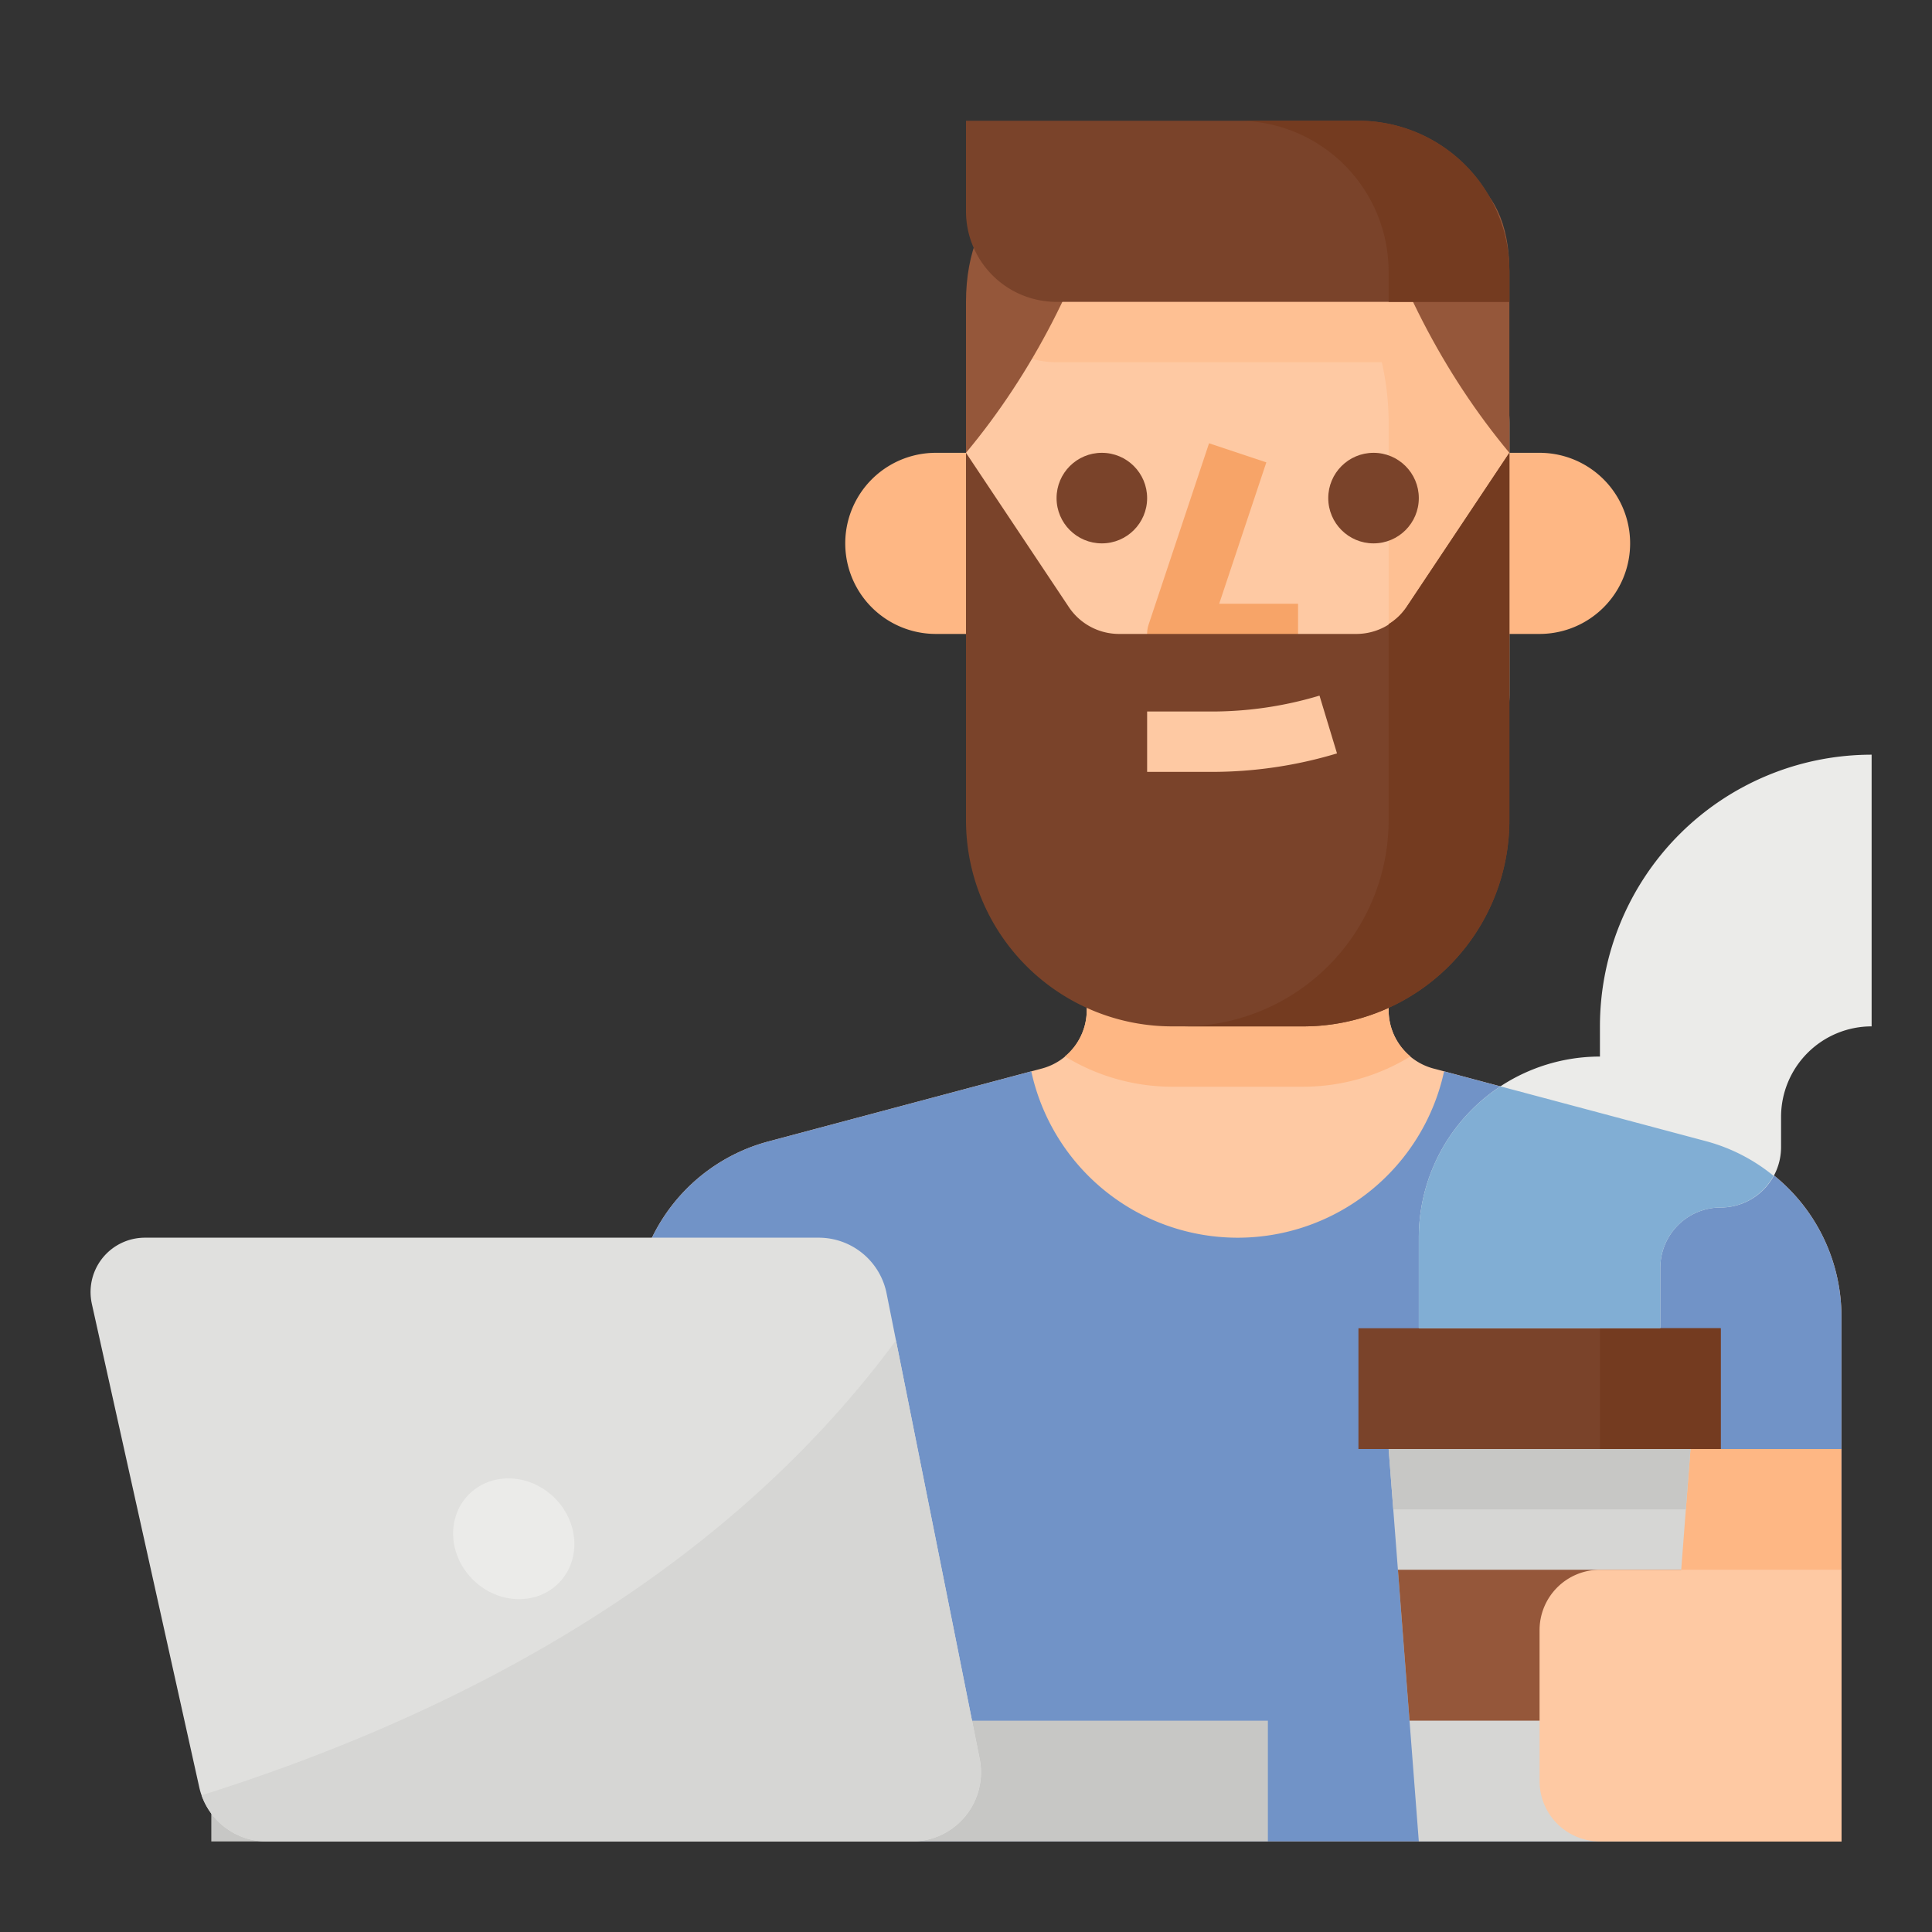 <svg xmlns="http://www.w3.org/2000/svg" height="512px" viewBox="0 0 512 512" width="512px" class=""><rect x="0" y="0" width="512" height="512" fill="#333333" stroke="none"/><g><path d="m368 267.708v-67.708h-80v67.708a16 16 0 0 1 -11.877 15.459l-72.491 19.333a48 48 0 0 0 -35.632 46.377v139.123h320v-139.123a48 48 0 0 0 -35.632-46.377l-72.491-19.331a16 16 0 0 1 -11.877-15.461z" fill="#fec9a3" data-original="#FEC9A3" class=""></path><path d="m345.373 288a54.569 54.569 0 0 0 28.409-8.042 15.958 15.958 0 0 1 -5.782-12.25v-67.708h-80v67.708a15.958 15.958 0 0 1 -5.782 12.25 54.569 54.569 0 0 0 28.409 8.042z" fill="#feb784" data-original="#FEB784"></path><path d="m452.368 302.5-69.668-18.581a55.978 55.978 0 0 1 -109.4 0l-69.668 18.581a48 48 0 0 0 -35.632 46.377v139.123h320v-139.123a48 48 0 0 0 -35.632-46.377z" fill="#c7ae71" data-original="#C7AE71" class="" data-old_color="#c7ae71" style="fill:#7193C7"></path><path d="m168 384h64v104h-64z" fill="#fec9a3" data-original="#FEC9A3" class=""></path><path d="m424 384h64v104h-64z" fill="#feb784" data-original="#FEB784"></path><path d="m56 456h280v32h-280z" fill="#c7c7c5" data-original="#C7C7C5"></path><path d="m241.67 488h-170.98a18.317 18.317 0 0 1 -17.27-12.23 16.5 16.5 0 0 1 -.61-2.11l-28.47-128.12a14.834 14.834 0 0 1 -.34-3.12 14.408 14.408 0 0 1 14.42-14.42h178.54a18.345 18.345 0 0 1 17.99 14.74l2.49 12.48 22.18 110.88a18.307 18.307 0 0 1 -17.95 21.9z" fill="#e0e0de" data-original="#E0E0DE" class=""></path><ellipse cx="136" cy="408" fill="#ebebe9" rx="15.31" ry="16.721" transform="matrix(.691 -.723 .723 .691 -252.812 224.193)" data-original="#EBEBE9" class=""></ellipse><path d="m440 488h-64l-8-104h80z" fill="#d6d6d4" data-original="#D6D6D4"></path><path d="m370.461 416 3.078 40h68.922l3.078-40z" fill="#95573a" data-original="#95573A"></path><path d="m424 272v8a48 48 0 0 0 -48 48v24h64v-16a16 16 0 0 1 16-16 16 16 0 0 0 16-16v-8a24 24 0 0 1 24-24v-72a72 72 0 0 0 -72 72z" fill="#ebebe9" data-original="#EBEBE9" class=""></path><path d="m424 416h64a0 0 0 0 1 0 0v72a0 0 0 0 1 0 0h-64a16 16 0 0 1 -16-16v-40a16 16 0 0 1 16-16z" fill="#fec9a3" data-original="#FEC9A3" class=""></path><path d="m408 120h-8v48h8a24 24 0 1 0 0-48z" fill="#feb784" data-original="#FEB784"></path><path d="m248.4 120h-.4a24 24 0 0 0 0 48h8v-48z" fill="#feb784" data-original="#FEB784"></path><path d="m328 256a72 72 0 0 1 -72-72v-72a72 72 0 0 1 72-72 72 72 0 0 1 72 72v72a72 72 0 0 1 -72 72z" fill="#fec9a3" data-original="#FEC9A3" class=""></path><path d="m328 40a72.045 72.045 0 0 0 -16 1.846 71.983 71.983 0 0 1 56 70.154v72a71.983 71.983 0 0 1 -56 70.154 71.82 71.82 0 0 0 88-70.154v-72a72 72 0 0 0 -72-72z" fill="#fec093" data-original="#FEC093"></path><circle cx="292" cy="132" fill="#7a432a" r="12" data-original="#7A432A" class=""></circle><circle cx="364" cy="132" fill="#7a432a" r="12" data-original="#7A432A" class=""></circle><path d="m312 176h32v-16h-20.9l12.492-37.469-15.18-5.062-16 48a8 8 0 0 0 7.588 10.531z" fill="#f7a468" data-original="#F7A468" class=""></path><path d="m256 120 27.25 40.875a16 16 0 0 0 13.313 7.125h62.874a16 16 0 0 0 13.313-7.125l27.25-40.875v97.373a54.626 54.626 0 0 1 -16 38.627 54.626 54.626 0 0 1 -38.627 16h-34.746a54.626 54.626 0 0 1 -38.627-16 54.626 54.626 0 0 1 -16-38.627z" fill="#7a432a" data-original="#7A432A" class=""></path><path d="m372.75 160.875a15.888 15.888 0 0 1 -4.75 4.519v51.979a54.627 54.627 0 0 1 -54.627 54.627h32a54.627 54.627 0 0 0 54.627-54.627v-97.373z" fill="#743b20" data-original="#743B20" class=""></path><path d="m349.68 184.344a99.084 99.084 0 0 1 -28.746 4.215h-16.934v16h16.934a115.083 115.083 0 0 0 33.386-4.9z" fill="#fec9a3" data-original="#FEC9A3" class=""></path><path d="m280 96h118.154a72.036 72.036 0 0 0 -34.554-46.529 47.908 47.908 0 0 0 -11.6-1.471h-56.882a72.145 72.145 0 0 0 -34.305 38.285 23.894 23.894 0 0 0 19.187 9.715z" fill="#fec093" data-original="#FEC093"></path><path d="m256 120v-40c0-26.51 17.909-40 40-40l-1.408 5.068c-7.842 28.232-21.055 53.888-38.592 74.932z" fill="#95573a" data-original="#95573A"></path><path d="m400 120v-48c0-26.51-17.909-32-40-32l1.408 5.067c7.842 28.233 21.055 53.889 38.592 74.933z" fill="#95573a" data-original="#95573A"></path><path d="m400 80h-120a24 24 0 0 1 -24-24v-24h104a40 40 0 0 1 40 40z" fill="#7a432a" data-original="#7A432A" class=""></path><path d="m360 32h-32a40 40 0 0 1 40 40v8h32v-8a40 40 0 0 0 -40-40z" fill="#743b20" data-original="#743B20" class=""></path><path d="m446.769 400 1.231-16h-80l1.231 16z" fill="#c7c7c5" data-original="#C7C7C5"></path><path d="m360 352h96v32h-96z" fill="#7a432a" data-original="#7A432A" class=""></path><path d="m424 352h32v32h-32z" fill="#743b20" data-original="#743B20" class=""></path><path d="m397.645 287.9a47.933 47.933 0 0 0 -21.645 40.1v24h64v-16a16 16 0 0 1 16-16 15.931 15.931 0 0 0 14-8.4 47.662 47.662 0 0 0 -17.629-9.105z" fill="#d4bd81" data-original="#D4BD81" class="active-path" data-old_color="#d4bd81" style="fill:#81AED4"></path><path d="m241.67 488h-170.98a18.317 18.317 0 0 1 -17.27-12.23c65.28-20.55 137.03-56.79 184.02-120.55l22.18 110.88a18.307 18.307 0 0 1 -17.95 21.9z" fill="#d6d6d4" data-original="#D6D6D4"></path></g></svg>